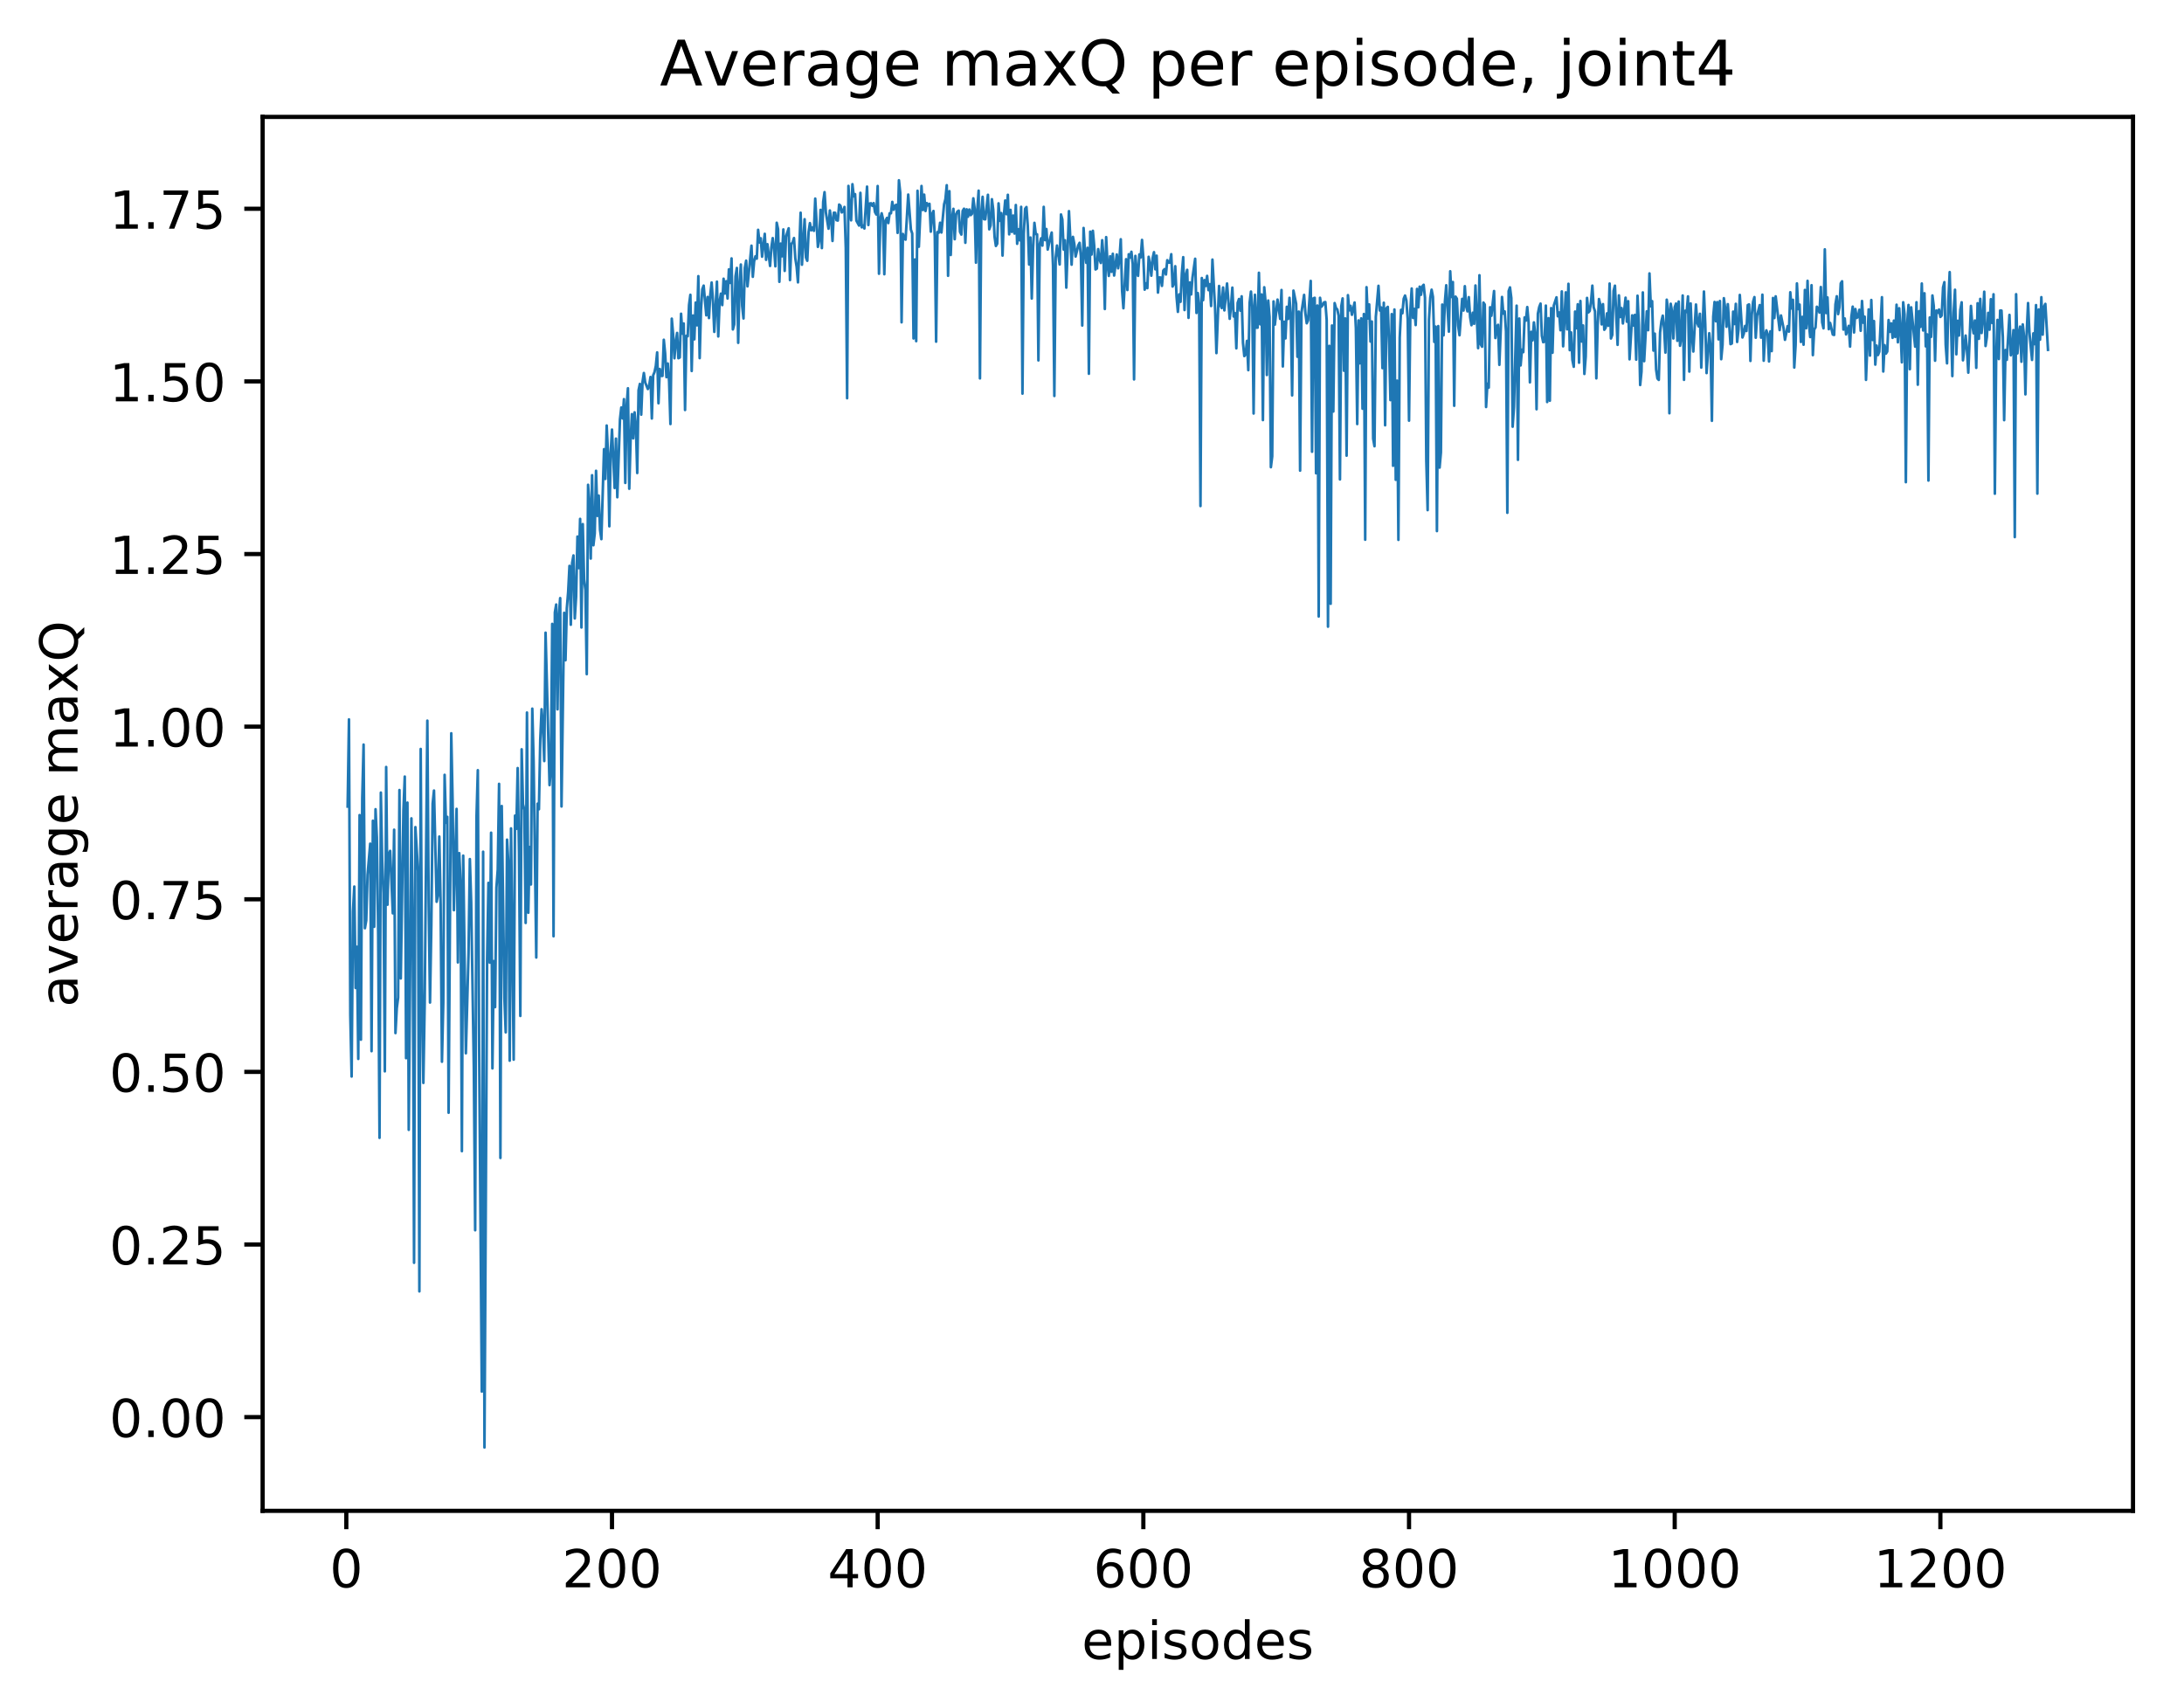 <?xml version="1.0" encoding="utf-8" standalone="no"?>
<!DOCTYPE svg PUBLIC "-//W3C//DTD SVG 1.1//EN"
  "http://www.w3.org/Graphics/SVG/1.1/DTD/svg11.dtd">
<!-- Created with matplotlib (http://matplotlib.org/) -->
<svg height="325pt" version="1.1" viewBox="0 0 417 325" width="417pt" xmlns="http://www.w3.org/2000/svg" xmlns:xlink="http://www.w3.org/1999/xlink">
 <defs>
  <style type="text/css">
*{stroke-linecap:butt;stroke-linejoin:round;}
  </style>
 </defs>
 <g id="figure_1">
  <g id="patch_1">
   <path d="M 0 325.986 
L 417.964 325.986 
L 417.964 0 
L 0 0 
z
" style="fill:#ffffff;"/>
  </g>
  <g id="axes_1">
   <g id="patch_2">
    <path d="M 50.144 288.43 
L 407.264 288.43 
L 407.264 22.318 
L 50.144 22.318 
z
" style="fill:#ffffff;"/>
   </g>
   <g id="matplotlib.axis_1">
    <g id="xtick_1">
     <g id="line2d_1">
      <defs>
       <path d="M 0 0 
L 0 3.5 
" id="m681a6d5ec5" style="stroke:#000000;stroke-width:0.8;"/>
      </defs>
      <g>
       <use style="stroke:#000000;stroke-width:0.8;" x="66.123" xlink:href="#m681a6d5ec5" y="288.43"/>
      </g>
     </g>
     <g id="text_1">
      <!-- 0 -->
      <defs>
       <path d="M 31.781 66.406 
Q 24.172 66.406 20.328 58.906 
Q 16.5 51.422 16.5 36.375 
Q 16.5 21.391 20.328 13.891 
Q 24.172 6.391 31.781 6.391 
Q 39.453 6.391 43.281 13.891 
Q 47.125 21.391 47.125 36.375 
Q 47.125 51.422 43.281 58.906 
Q 39.453 66.406 31.781 66.406 
z
M 31.781 74.219 
Q 44.047 74.219 50.516 64.516 
Q 56.984 54.828 56.984 36.375 
Q 56.984 17.969 50.516 8.266 
Q 44.047 -1.422 31.781 -1.422 
Q 19.531 -1.422 13.062 8.266 
Q 6.594 17.969 6.594 36.375 
Q 6.594 54.828 13.062 64.516 
Q 19.531 74.219 31.781 74.219 
z
" id="DejaVuSans-30"/>
      </defs>
      <g transform="translate(62.942 303.029)scale(0.1 -0.1)">
       <use xlink:href="#DejaVuSans-30"/>
      </g>
     </g>
    </g>
    <g id="xtick_2">
     <g id="line2d_2">
      <g>
       <use style="stroke:#000000;stroke-width:0.8;" x="116.85" xlink:href="#m681a6d5ec5" y="288.43"/>
      </g>
     </g>
     <g id="text_2">
      <!-- 200 -->
      <defs>
       <path d="M 19.188 8.297 
L 53.609 8.297 
L 53.609 0 
L 7.328 0 
L 7.328 8.297 
Q 12.938 14.109 22.625 23.891 
Q 32.328 33.688 34.812 36.531 
Q 39.547 41.844 41.422 45.531 
Q 43.312 49.219 43.312 52.781 
Q 43.312 58.594 39.234 62.25 
Q 35.156 65.922 28.609 65.922 
Q 23.969 65.922 18.812 64.312 
Q 13.672 62.703 7.812 59.422 
L 7.812 69.391 
Q 13.766 71.781 18.938 73 
Q 24.125 74.219 28.422 74.219 
Q 39.75 74.219 46.484 68.547 
Q 53.219 62.891 53.219 53.422 
Q 53.219 48.922 51.531 44.891 
Q 49.859 40.875 45.406 35.406 
Q 44.188 33.984 37.641 27.219 
Q 31.109 20.453 19.188 8.297 
z
" id="DejaVuSans-32"/>
      </defs>
      <g transform="translate(107.306 303.029)scale(0.1 -0.1)">
       <use xlink:href="#DejaVuSans-32"/>
       <use x="63.623" xlink:href="#DejaVuSans-30"/>
       <use x="127.246" xlink:href="#DejaVuSans-30"/>
      </g>
     </g>
    </g>
    <g id="xtick_3">
     <g id="line2d_3">
      <g>
       <use style="stroke:#000000;stroke-width:0.8;" x="167.577" xlink:href="#m681a6d5ec5" y="288.43"/>
      </g>
     </g>
     <g id="text_3">
      <!-- 400 -->
      <defs>
       <path d="M 37.797 64.312 
L 12.891 25.391 
L 37.797 25.391 
z
M 35.203 72.906 
L 47.609 72.906 
L 47.609 25.391 
L 58.016 25.391 
L 58.016 17.188 
L 47.609 17.188 
L 47.609 0 
L 37.797 0 
L 37.797 17.188 
L 4.891 17.188 
L 4.891 26.703 
z
" id="DejaVuSans-34"/>
      </defs>
      <g transform="translate(158.034 303.029)scale(0.1 -0.1)">
       <use xlink:href="#DejaVuSans-34"/>
       <use x="63.623" xlink:href="#DejaVuSans-30"/>
       <use x="127.246" xlink:href="#DejaVuSans-30"/>
      </g>
     </g>
    </g>
    <g id="xtick_4">
     <g id="line2d_4">
      <g>
       <use style="stroke:#000000;stroke-width:0.8;" x="218.305" xlink:href="#m681a6d5ec5" y="288.43"/>
      </g>
     </g>
     <g id="text_4">
      <!-- 600 -->
      <defs>
       <path d="M 33.016 40.375 
Q 26.375 40.375 22.484 35.828 
Q 18.609 31.297 18.609 23.391 
Q 18.609 15.531 22.484 10.953 
Q 26.375 6.391 33.016 6.391 
Q 39.656 6.391 43.531 10.953 
Q 47.406 15.531 47.406 23.391 
Q 47.406 31.297 43.531 35.828 
Q 39.656 40.375 33.016 40.375 
z
M 52.594 71.297 
L 52.594 62.312 
Q 48.875 64.062 45.094 64.984 
Q 41.312 65.922 37.594 65.922 
Q 27.828 65.922 22.672 59.328 
Q 17.531 52.734 16.797 39.406 
Q 19.672 43.656 24.016 45.922 
Q 28.375 48.188 33.594 48.188 
Q 44.578 48.188 50.953 41.516 
Q 57.328 34.859 57.328 23.391 
Q 57.328 12.156 50.688 5.359 
Q 44.047 -1.422 33.016 -1.422 
Q 20.359 -1.422 13.672 8.266 
Q 6.984 17.969 6.984 36.375 
Q 6.984 53.656 15.188 63.938 
Q 23.391 74.219 37.203 74.219 
Q 40.922 74.219 44.703 73.484 
Q 48.484 72.75 52.594 71.297 
z
" id="DejaVuSans-36"/>
      </defs>
      <g transform="translate(208.761 303.029)scale(0.1 -0.1)">
       <use xlink:href="#DejaVuSans-36"/>
       <use x="63.623" xlink:href="#DejaVuSans-30"/>
       <use x="127.246" xlink:href="#DejaVuSans-30"/>
      </g>
     </g>
    </g>
    <g id="xtick_5">
     <g id="line2d_5">
      <g>
       <use style="stroke:#000000;stroke-width:0.8;" x="269.032" xlink:href="#m681a6d5ec5" y="288.43"/>
      </g>
     </g>
     <g id="text_5">
      <!-- 800 -->
      <defs>
       <path d="M 31.781 34.625 
Q 24.75 34.625 20.719 30.859 
Q 16.703 27.094 16.703 20.516 
Q 16.703 13.922 20.719 10.156 
Q 24.75 6.391 31.781 6.391 
Q 38.812 6.391 42.859 10.172 
Q 46.922 13.969 46.922 20.516 
Q 46.922 27.094 42.891 30.859 
Q 38.875 34.625 31.781 34.625 
z
M 21.922 38.812 
Q 15.578 40.375 12.031 44.719 
Q 8.5 49.078 8.5 55.328 
Q 8.5 64.062 14.719 69.141 
Q 20.953 74.219 31.781 74.219 
Q 42.672 74.219 48.875 69.141 
Q 55.078 64.062 55.078 55.328 
Q 55.078 49.078 51.531 44.719 
Q 48 40.375 41.703 38.812 
Q 48.828 37.156 52.797 32.312 
Q 56.781 27.484 56.781 20.516 
Q 56.781 9.906 50.312 4.234 
Q 43.844 -1.422 31.781 -1.422 
Q 19.734 -1.422 13.25 4.234 
Q 6.781 9.906 6.781 20.516 
Q 6.781 27.484 10.781 32.312 
Q 14.797 37.156 21.922 38.812 
z
M 18.312 54.391 
Q 18.312 48.734 21.844 45.562 
Q 25.391 42.391 31.781 42.391 
Q 38.141 42.391 41.719 45.562 
Q 45.312 48.734 45.312 54.391 
Q 45.312 60.062 41.719 63.234 
Q 38.141 66.406 31.781 66.406 
Q 25.391 66.406 21.844 63.234 
Q 18.312 60.062 18.312 54.391 
z
" id="DejaVuSans-38"/>
      </defs>
      <g transform="translate(259.488 303.029)scale(0.1 -0.1)">
       <use xlink:href="#DejaVuSans-38"/>
       <use x="63.623" xlink:href="#DejaVuSans-30"/>
       <use x="127.246" xlink:href="#DejaVuSans-30"/>
      </g>
     </g>
    </g>
    <g id="xtick_6">
     <g id="line2d_6">
      <g>
       <use style="stroke:#000000;stroke-width:0.8;" x="319.759" xlink:href="#m681a6d5ec5" y="288.43"/>
      </g>
     </g>
     <g id="text_6">
      <!-- 1000 -->
      <defs>
       <path d="M 12.406 8.297 
L 28.516 8.297 
L 28.516 63.922 
L 10.984 60.406 
L 10.984 69.391 
L 28.422 72.906 
L 38.281 72.906 
L 38.281 8.297 
L 54.391 8.297 
L 54.391 0 
L 12.406 0 
z
" id="DejaVuSans-31"/>
      </defs>
      <g transform="translate(307.034 303.029)scale(0.1 -0.1)">
       <use xlink:href="#DejaVuSans-31"/>
       <use x="63.623" xlink:href="#DejaVuSans-30"/>
       <use x="127.246" xlink:href="#DejaVuSans-30"/>
       <use x="190.869" xlink:href="#DejaVuSans-30"/>
      </g>
     </g>
    </g>
    <g id="xtick_7">
     <g id="line2d_7">
      <g>
       <use style="stroke:#000000;stroke-width:0.8;" x="370.486" xlink:href="#m681a6d5ec5" y="288.43"/>
      </g>
     </g>
     <g id="text_7">
      <!-- 1200 -->
      <g transform="translate(357.761 303.029)scale(0.1 -0.1)">
       <use xlink:href="#DejaVuSans-31"/>
       <use x="63.623" xlink:href="#DejaVuSans-32"/>
       <use x="127.246" xlink:href="#DejaVuSans-30"/>
       <use x="190.869" xlink:href="#DejaVuSans-30"/>
      </g>
     </g>
    </g>
    <g id="text_8">
     <!-- episodes -->
     <defs>
      <path d="M 56.203 29.594 
L 56.203 25.203 
L 14.891 25.203 
Q 15.484 15.922 20.484 11.062 
Q 25.484 6.203 34.422 6.203 
Q 39.594 6.203 44.453 7.469 
Q 49.312 8.734 54.109 11.281 
L 54.109 2.781 
Q 49.266 0.734 44.188 -0.344 
Q 39.109 -1.422 33.891 -1.422 
Q 20.797 -1.422 13.156 6.188 
Q 5.516 13.812 5.516 26.812 
Q 5.516 40.234 12.766 48.109 
Q 20.016 56 32.328 56 
Q 43.359 56 49.781 48.891 
Q 56.203 41.797 56.203 29.594 
z
M 47.219 32.234 
Q 47.125 39.594 43.094 43.984 
Q 39.062 48.391 32.422 48.391 
Q 24.906 48.391 20.391 44.141 
Q 15.875 39.891 15.188 32.172 
z
" id="DejaVuSans-65"/>
      <path d="M 18.109 8.203 
L 18.109 -20.797 
L 9.078 -20.797 
L 9.078 54.688 
L 18.109 54.688 
L 18.109 46.391 
Q 20.953 51.266 25.266 53.625 
Q 29.594 56 35.594 56 
Q 45.562 56 51.781 48.094 
Q 58.016 40.188 58.016 27.297 
Q 58.016 14.406 51.781 6.484 
Q 45.562 -1.422 35.594 -1.422 
Q 29.594 -1.422 25.266 0.953 
Q 20.953 3.328 18.109 8.203 
z
M 48.688 27.297 
Q 48.688 37.203 44.609 42.844 
Q 40.531 48.484 33.406 48.484 
Q 26.266 48.484 22.188 42.844 
Q 18.109 37.203 18.109 27.297 
Q 18.109 17.391 22.188 11.75 
Q 26.266 6.109 33.406 6.109 
Q 40.531 6.109 44.609 11.75 
Q 48.688 17.391 48.688 27.297 
z
" id="DejaVuSans-70"/>
      <path d="M 9.422 54.688 
L 18.406 54.688 
L 18.406 0 
L 9.422 0 
z
M 9.422 75.984 
L 18.406 75.984 
L 18.406 64.594 
L 9.422 64.594 
z
" id="DejaVuSans-69"/>
      <path d="M 44.281 53.078 
L 44.281 44.578 
Q 40.484 46.531 36.375 47.5 
Q 32.281 48.484 27.875 48.484 
Q 21.188 48.484 17.844 46.438 
Q 14.5 44.391 14.5 40.281 
Q 14.5 37.156 16.891 35.375 
Q 19.281 33.594 26.516 31.984 
L 29.594 31.297 
Q 39.156 29.25 43.188 25.516 
Q 47.219 21.781 47.219 15.094 
Q 47.219 7.469 41.188 3.016 
Q 35.156 -1.422 24.609 -1.422 
Q 20.219 -1.422 15.453 -0.562 
Q 10.688 0.297 5.422 2 
L 5.422 11.281 
Q 10.406 8.688 15.234 7.391 
Q 20.062 6.109 24.812 6.109 
Q 31.156 6.109 34.562 8.281 
Q 37.984 10.453 37.984 14.406 
Q 37.984 18.062 35.516 20.016 
Q 33.062 21.969 24.703 23.781 
L 21.578 24.516 
Q 13.234 26.266 9.516 29.906 
Q 5.812 33.547 5.812 39.891 
Q 5.812 47.609 11.281 51.797 
Q 16.75 56 26.812 56 
Q 31.781 56 36.172 55.266 
Q 40.578 54.547 44.281 53.078 
z
" id="DejaVuSans-73"/>
      <path d="M 30.609 48.391 
Q 23.391 48.391 19.188 42.75 
Q 14.984 37.109 14.984 27.297 
Q 14.984 17.484 19.156 11.844 
Q 23.344 6.203 30.609 6.203 
Q 37.797 6.203 41.984 11.859 
Q 46.188 17.531 46.188 27.297 
Q 46.188 37.016 41.984 42.703 
Q 37.797 48.391 30.609 48.391 
z
M 30.609 56 
Q 42.328 56 49.016 48.375 
Q 55.719 40.766 55.719 27.297 
Q 55.719 13.875 49.016 6.219 
Q 42.328 -1.422 30.609 -1.422 
Q 18.844 -1.422 12.172 6.219 
Q 5.516 13.875 5.516 27.297 
Q 5.516 40.766 12.172 48.375 
Q 18.844 56 30.609 56 
z
" id="DejaVuSans-6f"/>
      <path d="M 45.406 46.391 
L 45.406 75.984 
L 54.391 75.984 
L 54.391 0 
L 45.406 0 
L 45.406 8.203 
Q 42.578 3.328 38.25 0.953 
Q 33.938 -1.422 27.875 -1.422 
Q 17.969 -1.422 11.734 6.484 
Q 5.516 14.406 5.516 27.297 
Q 5.516 40.188 11.734 48.094 
Q 17.969 56 27.875 56 
Q 33.938 56 38.25 53.625 
Q 42.578 51.266 45.406 46.391 
z
M 14.797 27.297 
Q 14.797 17.391 18.875 11.75 
Q 22.953 6.109 30.078 6.109 
Q 37.203 6.109 41.297 11.75 
Q 45.406 17.391 45.406 27.297 
Q 45.406 37.203 41.297 42.844 
Q 37.203 48.484 30.078 48.484 
Q 22.953 48.484 18.875 42.844 
Q 14.797 37.203 14.797 27.297 
z
" id="DejaVuSans-64"/>
     </defs>
     <g transform="translate(206.544 316.707)scale(0.1 -0.1)">
      <use xlink:href="#DejaVuSans-65"/>
      <use x="61.523" xlink:href="#DejaVuSans-70"/>
      <use x="125" xlink:href="#DejaVuSans-69"/>
      <use x="152.783" xlink:href="#DejaVuSans-73"/>
      <use x="204.883" xlink:href="#DejaVuSans-6f"/>
      <use x="266.064" xlink:href="#DejaVuSans-64"/>
      <use x="329.541" xlink:href="#DejaVuSans-65"/>
      <use x="391.064" xlink:href="#DejaVuSans-73"/>
     </g>
    </g>
   </g>
   <g id="matplotlib.axis_2">
    <g id="ytick_1">
     <g id="line2d_8">
      <defs>
       <path d="M 0 0 
L -3.5 0 
" id="md35730079f" style="stroke:#000000;stroke-width:0.8;"/>
      </defs>
      <g>
       <use style="stroke:#000000;stroke-width:0.8;" x="50.144" xlink:href="#md35730079f" y="270.544"/>
      </g>
     </g>
     <g id="text_9">
      <!-- 0.00 -->
      <defs>
       <path d="M 10.688 12.406 
L 21 12.406 
L 21 0 
L 10.688 0 
z
" id="DejaVuSans-2e"/>
      </defs>
      <g transform="translate(20.878 274.343)scale(0.1 -0.1)">
       <use xlink:href="#DejaVuSans-30"/>
       <use x="63.623" xlink:href="#DejaVuSans-2e"/>
       <use x="95.41" xlink:href="#DejaVuSans-30"/>
       <use x="159.033" xlink:href="#DejaVuSans-30"/>
      </g>
     </g>
    </g>
    <g id="ytick_2">
     <g id="line2d_9">
      <g>
       <use style="stroke:#000000;stroke-width:0.8;" x="50.144" xlink:href="#md35730079f" y="237.589"/>
      </g>
     </g>
     <g id="text_10">
      <!-- 0.25 -->
      <defs>
       <path d="M 10.797 72.906 
L 49.516 72.906 
L 49.516 64.594 
L 19.828 64.594 
L 19.828 46.734 
Q 21.969 47.469 24.109 47.828 
Q 26.266 48.188 28.422 48.188 
Q 40.625 48.188 47.75 41.5 
Q 54.891 34.812 54.891 23.391 
Q 54.891 11.625 47.562 5.094 
Q 40.234 -1.422 26.906 -1.422 
Q 22.312 -1.422 17.547 -0.641 
Q 12.797 0.141 7.719 1.703 
L 7.719 11.625 
Q 12.109 9.234 16.797 8.062 
Q 21.484 6.891 26.703 6.891 
Q 35.156 6.891 40.078 11.328 
Q 45.016 15.766 45.016 23.391 
Q 45.016 31 40.078 35.438 
Q 35.156 39.891 26.703 39.891 
Q 22.75 39.891 18.812 39.016 
Q 14.891 38.141 10.797 36.281 
z
" id="DejaVuSans-35"/>
      </defs>
      <g transform="translate(20.878 241.388)scale(0.1 -0.1)">
       <use xlink:href="#DejaVuSans-30"/>
       <use x="63.623" xlink:href="#DejaVuSans-2e"/>
       <use x="95.41" xlink:href="#DejaVuSans-32"/>
       <use x="159.033" xlink:href="#DejaVuSans-35"/>
      </g>
     </g>
    </g>
    <g id="ytick_3">
     <g id="line2d_10">
      <g>
       <use style="stroke:#000000;stroke-width:0.8;" x="50.144" xlink:href="#md35730079f" y="204.633"/>
      </g>
     </g>
     <g id="text_11">
      <!-- 0.50 -->
      <g transform="translate(20.878 208.433)scale(0.1 -0.1)">
       <use xlink:href="#DejaVuSans-30"/>
       <use x="63.623" xlink:href="#DejaVuSans-2e"/>
       <use x="95.41" xlink:href="#DejaVuSans-35"/>
       <use x="159.033" xlink:href="#DejaVuSans-30"/>
      </g>
     </g>
    </g>
    <g id="ytick_4">
     <g id="line2d_11">
      <g>
       <use style="stroke:#000000;stroke-width:0.8;" x="50.144" xlink:href="#md35730079f" y="171.678"/>
      </g>
     </g>
     <g id="text_12">
      <!-- 0.75 -->
      <defs>
       <path d="M 8.203 72.906 
L 55.078 72.906 
L 55.078 68.703 
L 28.609 0 
L 18.312 0 
L 43.219 64.594 
L 8.203 64.594 
z
" id="DejaVuSans-37"/>
      </defs>
      <g transform="translate(20.878 175.477)scale(0.1 -0.1)">
       <use xlink:href="#DejaVuSans-30"/>
       <use x="63.623" xlink:href="#DejaVuSans-2e"/>
       <use x="95.41" xlink:href="#DejaVuSans-37"/>
       <use x="159.033" xlink:href="#DejaVuSans-35"/>
      </g>
     </g>
    </g>
    <g id="ytick_5">
     <g id="line2d_12">
      <g>
       <use style="stroke:#000000;stroke-width:0.8;" x="50.144" xlink:href="#md35730079f" y="138.723"/>
      </g>
     </g>
     <g id="text_13">
      <!-- 1.00 -->
      <g transform="translate(20.878 142.522)scale(0.1 -0.1)">
       <use xlink:href="#DejaVuSans-31"/>
       <use x="63.623" xlink:href="#DejaVuSans-2e"/>
       <use x="95.41" xlink:href="#DejaVuSans-30"/>
       <use x="159.033" xlink:href="#DejaVuSans-30"/>
      </g>
     </g>
    </g>
    <g id="ytick_6">
     <g id="line2d_13">
      <g>
       <use style="stroke:#000000;stroke-width:0.8;" x="50.144" xlink:href="#md35730079f" y="105.768"/>
      </g>
     </g>
     <g id="text_14">
      <!-- 1.25 -->
      <g transform="translate(20.878 109.567)scale(0.1 -0.1)">
       <use xlink:href="#DejaVuSans-31"/>
       <use x="63.623" xlink:href="#DejaVuSans-2e"/>
       <use x="95.41" xlink:href="#DejaVuSans-32"/>
       <use x="159.033" xlink:href="#DejaVuSans-35"/>
      </g>
     </g>
    </g>
    <g id="ytick_7">
     <g id="line2d_14">
      <g>
       <use style="stroke:#000000;stroke-width:0.8;" x="50.144" xlink:href="#md35730079f" y="72.813"/>
      </g>
     </g>
     <g id="text_15">
      <!-- 1.50 -->
      <g transform="translate(20.878 76.612)scale(0.1 -0.1)">
       <use xlink:href="#DejaVuSans-31"/>
       <use x="63.623" xlink:href="#DejaVuSans-2e"/>
       <use x="95.41" xlink:href="#DejaVuSans-35"/>
       <use x="159.033" xlink:href="#DejaVuSans-30"/>
      </g>
     </g>
    </g>
    <g id="ytick_8">
     <g id="line2d_15">
      <g>
       <use style="stroke:#000000;stroke-width:0.8;" x="50.144" xlink:href="#md35730079f" y="39.857"/>
      </g>
     </g>
     <g id="text_16">
      <!-- 1.75 -->
      <g transform="translate(20.878 43.657)scale(0.1 -0.1)">
       <use xlink:href="#DejaVuSans-31"/>
       <use x="63.623" xlink:href="#DejaVuSans-2e"/>
       <use x="95.41" xlink:href="#DejaVuSans-37"/>
       <use x="159.033" xlink:href="#DejaVuSans-35"/>
      </g>
     </g>
    </g>
    <g id="text_17">
     <!-- average maxQ -->
     <defs>
      <path d="M 34.281 27.484 
Q 23.391 27.484 19.188 25 
Q 14.984 22.516 14.984 16.5 
Q 14.984 11.719 18.141 8.906 
Q 21.297 6.109 26.703 6.109 
Q 34.188 6.109 38.703 11.406 
Q 43.219 16.703 43.219 25.484 
L 43.219 27.484 
z
M 52.203 31.203 
L 52.203 0 
L 43.219 0 
L 43.219 8.297 
Q 40.141 3.328 35.547 0.953 
Q 30.953 -1.422 24.312 -1.422 
Q 15.922 -1.422 10.953 3.297 
Q 6 8.016 6 15.922 
Q 6 25.141 12.172 29.828 
Q 18.359 34.516 30.609 34.516 
L 43.219 34.516 
L 43.219 35.406 
Q 43.219 41.609 39.141 45 
Q 35.062 48.391 27.688 48.391 
Q 23 48.391 18.547 47.266 
Q 14.109 46.141 10.016 43.891 
L 10.016 52.203 
Q 14.938 54.109 19.578 55.047 
Q 24.219 56 28.609 56 
Q 40.484 56 46.344 49.844 
Q 52.203 43.703 52.203 31.203 
z
" id="DejaVuSans-61"/>
      <path d="M 2.984 54.688 
L 12.5 54.688 
L 29.594 8.797 
L 46.688 54.688 
L 56.203 54.688 
L 35.688 0 
L 23.484 0 
z
" id="DejaVuSans-76"/>
      <path d="M 41.109 46.297 
Q 39.594 47.172 37.812 47.578 
Q 36.031 48 33.891 48 
Q 26.266 48 22.188 43.047 
Q 18.109 38.094 18.109 28.812 
L 18.109 0 
L 9.078 0 
L 9.078 54.688 
L 18.109 54.688 
L 18.109 46.188 
Q 20.953 51.172 25.484 53.578 
Q 30.031 56 36.531 56 
Q 37.453 56 38.578 55.875 
Q 39.703 55.766 41.062 55.516 
z
" id="DejaVuSans-72"/>
      <path d="M 45.406 27.984 
Q 45.406 37.75 41.375 43.109 
Q 37.359 48.484 30.078 48.484 
Q 22.859 48.484 18.828 43.109 
Q 14.797 37.75 14.797 27.984 
Q 14.797 18.266 18.828 12.891 
Q 22.859 7.516 30.078 7.516 
Q 37.359 7.516 41.375 12.891 
Q 45.406 18.266 45.406 27.984 
z
M 54.391 6.781 
Q 54.391 -7.172 48.188 -13.984 
Q 42 -20.797 29.203 -20.797 
Q 24.469 -20.797 20.266 -20.094 
Q 16.062 -19.391 12.109 -17.922 
L 12.109 -9.188 
Q 16.062 -11.328 19.922 -12.344 
Q 23.781 -13.375 27.781 -13.375 
Q 36.625 -13.375 41.016 -8.766 
Q 45.406 -4.156 45.406 5.172 
L 45.406 9.625 
Q 42.625 4.781 38.281 2.391 
Q 33.938 0 27.875 0 
Q 17.828 0 11.672 7.656 
Q 5.516 15.328 5.516 27.984 
Q 5.516 40.672 11.672 48.328 
Q 17.828 56 27.875 56 
Q 33.938 56 38.281 53.609 
Q 42.625 51.219 45.406 46.391 
L 45.406 54.688 
L 54.391 54.688 
z
" id="DejaVuSans-67"/>
      <path id="DejaVuSans-20"/>
      <path d="M 52 44.188 
Q 55.375 50.25 60.062 53.125 
Q 64.75 56 71.094 56 
Q 79.641 56 84.281 50.016 
Q 88.922 44.047 88.922 33.016 
L 88.922 0 
L 79.891 0 
L 79.891 32.719 
Q 79.891 40.578 77.094 44.375 
Q 74.312 48.188 68.609 48.188 
Q 61.625 48.188 57.562 43.547 
Q 53.516 38.922 53.516 30.906 
L 53.516 0 
L 44.484 0 
L 44.484 32.719 
Q 44.484 40.625 41.703 44.406 
Q 38.922 48.188 33.109 48.188 
Q 26.219 48.188 22.156 43.531 
Q 18.109 38.875 18.109 30.906 
L 18.109 0 
L 9.078 0 
L 9.078 54.688 
L 18.109 54.688 
L 18.109 46.188 
Q 21.188 51.219 25.484 53.609 
Q 29.781 56 35.688 56 
Q 41.656 56 45.828 52.969 
Q 50 49.953 52 44.188 
z
" id="DejaVuSans-6d"/>
      <path d="M 54.891 54.688 
L 35.109 28.078 
L 55.906 0 
L 45.312 0 
L 29.391 21.484 
L 13.484 0 
L 2.875 0 
L 24.125 28.609 
L 4.688 54.688 
L 15.281 54.688 
L 29.781 35.203 
L 44.281 54.688 
z
" id="DejaVuSans-78"/>
      <path d="M 39.406 66.219 
Q 28.656 66.219 22.328 58.203 
Q 16.016 50.203 16.016 36.375 
Q 16.016 22.609 22.328 14.594 
Q 28.656 6.594 39.406 6.594 
Q 50.141 6.594 56.422 14.594 
Q 62.703 22.609 62.703 36.375 
Q 62.703 50.203 56.422 58.203 
Q 50.141 66.219 39.406 66.219 
z
M 53.219 1.312 
L 66.219 -12.891 
L 54.297 -12.891 
L 43.5 -1.219 
Q 41.891 -1.312 41.031 -1.359 
Q 40.188 -1.422 39.406 -1.422 
Q 24.031 -1.422 14.812 8.859 
Q 5.609 19.141 5.609 36.375 
Q 5.609 53.656 14.812 63.938 
Q 24.031 74.219 39.406 74.219 
Q 54.734 74.219 63.906 63.938 
Q 73.094 53.656 73.094 36.375 
Q 73.094 23.688 67.984 14.641 
Q 62.891 5.609 53.219 1.312 
z
" id="DejaVuSans-51"/>
     </defs>
     <g transform="translate(14.798 192.263)rotate(-90)scale(0.1 -0.1)">
      <use xlink:href="#DejaVuSans-61"/>
      <use x="61.279" xlink:href="#DejaVuSans-76"/>
      <use x="120.459" xlink:href="#DejaVuSans-65"/>
      <use x="181.982" xlink:href="#DejaVuSans-72"/>
      <use x="223.096" xlink:href="#DejaVuSans-61"/>
      <use x="284.375" xlink:href="#DejaVuSans-67"/>
      <use x="347.852" xlink:href="#DejaVuSans-65"/>
      <use x="409.375" xlink:href="#DejaVuSans-20"/>
      <use x="441.162" xlink:href="#DejaVuSans-6d"/>
      <use x="538.574" xlink:href="#DejaVuSans-61"/>
      <use x="599.854" xlink:href="#DejaVuSans-78"/>
      <use x="659.033" xlink:href="#DejaVuSans-51"/>
     </g>
    </g>
   </g>
   <g id="line2d_16">
    <path clip-path="url(#p4d6a2b3461)" d="M 66.376 153.979 
L 66.63 137.338 
L 66.884 193.819 
L 67.137 205.518 
L 67.391 174.021 
L 67.645 169.252 
L 67.898 188.606 
L 68.152 180.743 
L 68.406 202.156 
L 68.659 155.607 
L 68.913 198.48 
L 69.166 152.377 
L 69.42 142.149 
L 69.674 177.205 
L 69.927 175.724 
L 70.181 167.015 
L 70.688 161.066 
L 70.942 200.678 
L 71.196 156.688 
L 71.449 176.93 
L 71.703 154.488 
L 71.956 159.865 
L 72.21 178.497 
L 72.464 217.224 
L 72.717 151.314 
L 72.971 164.139 
L 73.225 170.54 
L 73.478 204.529 
L 73.732 146.426 
L 73.986 172.714 
L 74.239 163.087 
L 74.493 162.443 
L 75 174.361 
L 75.254 158.401 
L 75.507 197.225 
L 75.761 192.465 
L 76.015 190.448 
L 76.268 150.827 
L 76.522 186.789 
L 77.029 154.723 
L 77.283 148.255 
L 77.536 202.013 
L 77.79 153.223 
L 78.044 215.695 
L 78.551 156.232 
L 78.805 176.742 
L 79.058 241.077 
L 79.312 157.904 
L 79.819 166.334 
L 80.073 246.534 
L 80.326 142.984 
L 80.58 188.705 
L 80.834 206.738 
L 81.087 191.6 
L 81.595 137.578 
L 81.848 172.213 
L 82.102 191.391 
L 82.356 176.663 
L 82.609 153.429 
L 82.863 150.923 
L 83.37 172.154 
L 83.624 170.87 
L 83.877 159.708 
L 84.131 172.728 
L 84.385 202.694 
L 84.638 191.395 
L 84.892 147.923 
L 85.146 157.084 
L 85.399 155.944 
L 85.653 212.431 
L 86.16 139.99 
L 86.414 152.688 
L 86.667 173.764 
L 87.175 154.422 
L 87.428 183.735 
L 87.682 162.869 
L 87.936 168.396 
L 88.189 219.765 
L 88.443 163.35 
L 88.95 201.079 
L 89.457 182.07 
L 89.711 164.007 
L 89.965 172.218 
L 90.472 203.892 
L 90.726 234.864 
L 90.979 156.036 
L 91.233 147.037 
L 91.486 200.159 
L 91.994 265.66 
L 92.247 162.602 
L 92.501 276.334 
L 93.008 183.103 
L 93.262 168.548 
L 93.516 183.782 
L 93.769 158.968 
L 94.023 203.963 
L 94.276 183.477 
L 94.53 192.272 
L 94.784 169.427 
L 95.037 166.044 
L 95.291 149.645 
L 95.545 221.062 
L 95.798 153.873 
L 96.306 190.576 
L 96.559 197.082 
L 96.813 160.297 
L 97.066 164.78 
L 97.32 202.495 
L 97.574 158.147 
L 98.081 202.297 
L 98.335 155.707 
L 98.588 158.231 
L 98.842 146.631 
L 99.096 162.62 
L 99.349 193.948 
L 99.603 143.046 
L 99.856 153.514 
L 100.11 154.628 
L 100.364 176.2 
L 100.617 136.031 
L 100.871 174.25 
L 101.125 161.703 
L 101.378 168.851 
L 101.632 135.287 
L 101.886 145.415 
L 102.393 182.795 
L 102.646 153.421 
L 102.9 154.493 
L 103.154 141.219 
L 103.407 135.4 
L 103.661 138.437 
L 103.915 145.289 
L 104.168 120.786 
L 104.929 149.883 
L 105.183 146.773 
L 105.436 119.109 
L 105.69 178.74 
L 105.944 116.913 
L 106.197 115.408 
L 106.451 135.417 
L 106.705 117.388 
L 106.958 114.186 
L 107.212 153.963 
L 107.719 116.993 
L 107.973 126.047 
L 108.226 116.138 
L 108.48 113.031 
L 108.734 108.034 
L 108.987 119.267 
L 109.241 107.48 
L 109.495 106.038 
L 109.748 118.066 
L 110.002 113.913 
L 110.256 102.43 
L 110.509 108.455 
L 110.763 99.063 
L 111.016 119.794 
L 111.27 100.059 
L 111.524 110.649 
L 111.777 112.63 
L 112.031 128.701 
L 112.285 92.554 
L 112.538 96.063 
L 112.792 106.635 
L 113.046 90.724 
L 113.299 104.098 
L 113.553 101.863 
L 113.806 89.881 
L 114.06 98.493 
L 114.314 94.616 
L 114.567 101.143 
L 114.821 102.928 
L 115.328 85.746 
L 115.582 91.437 
L 115.836 81.237 
L 116.089 86.574 
L 116.343 100.476 
L 116.596 86.516 
L 116.85 82.013 
L 117.357 93.161 
L 117.611 83.737 
L 117.865 94.931 
L 118.372 80.07 
L 118.626 77.797 
L 118.879 79.886 
L 119.133 76.201 
L 119.386 92.196 
L 119.64 77.528 
L 119.894 74.124 
L 120.147 93.305 
L 120.401 83.969 
L 120.655 79.059 
L 120.908 83.682 
L 121.162 78.718 
L 121.416 81.43 
L 121.669 90.302 
L 121.923 74.505 
L 122.176 73.291 
L 122.43 79.162 
L 122.684 72.889 
L 122.937 71.211 
L 123.191 73.017 
L 123.698 74.266 
L 123.952 73.611 
L 124.206 71.971 
L 124.459 79.893 
L 124.713 71.649 
L 124.966 71.041 
L 125.22 69.862 
L 125.474 67.278 
L 125.727 76.986 
L 125.981 70.44 
L 126.235 71.754 
L 126.488 71.765 
L 126.742 64.865 
L 126.996 67.461 
L 127.249 72.007 
L 127.503 69.403 
L 127.756 72.818 
L 128.01 80.954 
L 128.264 60.834 
L 128.517 63.769 
L 128.771 68.395 
L 129.025 65.291 
L 129.278 63.559 
L 129.532 68.387 
L 129.786 68.246 
L 130.039 59.894 
L 130.293 63.7 
L 130.546 61.757 
L 130.8 78.27 
L 131.054 64.096 
L 131.307 64.193 
L 131.561 58.228 
L 131.815 56.282 
L 132.068 70.827 
L 132.322 60.239 
L 132.576 64.782 
L 132.829 57.764 
L 133.083 62.108 
L 133.336 52.72 
L 133.59 68.37 
L 133.844 59.046 
L 134.097 55.223 
L 134.351 54.528 
L 134.858 60.198 
L 135.112 56.693 
L 135.366 60.719 
L 135.619 56.265 
L 135.873 53.933 
L 136.126 57.432 
L 136.38 63.357 
L 136.887 53.772 
L 137.141 64.232 
L 137.395 57.624 
L 137.648 56.055 
L 137.902 58.245 
L 138.156 53.209 
L 138.409 56.044 
L 138.663 53.685 
L 138.916 56.987 
L 139.17 51.426 
L 139.424 54.005 
L 139.677 49.335 
L 139.931 62.89 
L 140.185 61.935 
L 140.438 52.758 
L 140.692 51.152 
L 140.946 65.449 
L 141.199 54.429 
L 141.453 50.5 
L 141.706 58.384 
L 141.96 60.796 
L 142.214 51.141 
L 142.467 49.761 
L 142.721 54.667 
L 143.482 46.903 
L 143.736 52.845 
L 143.989 49.887 
L 144.243 48.924 
L 144.496 49.379 
L 144.75 43.875 
L 145.004 46.288 
L 145.257 45.488 
L 145.511 49.003 
L 146.018 44.638 
L 146.272 49.602 
L 146.526 46.621 
L 147.033 50.777 
L 147.286 47.231 
L 147.54 45.459 
L 147.794 47.477 
L 148.047 50.844 
L 148.301 42.524 
L 148.555 43.738 
L 148.808 53.8 
L 149.062 46.51 
L 149.316 48.933 
L 149.569 43.799 
L 149.823 51.716 
L 150.076 45.162 
L 150.584 43.582 
L 150.837 53.469 
L 151.091 46.573 
L 151.345 46.293 
L 151.598 45.443 
L 151.852 49.302 
L 152.106 50.926 
L 152.359 53.904 
L 152.866 40.608 
L 153.12 50.534 
L 153.627 41.855 
L 153.881 49.156 
L 154.135 49.784 
L 154.388 44.27 
L 154.642 42.594 
L 154.896 43.969 
L 155.149 43.432 
L 155.403 44.064 
L 155.656 37.917 
L 156.164 47.13 
L 156.417 45.841 
L 156.671 40.068 
L 156.925 47.363 
L 157.178 38.521 
L 157.432 36.683 
L 157.686 40.557 
L 158.193 43.66 
L 158.446 40.182 
L 158.7 41.791 
L 158.954 46.001 
L 159.207 40.604 
L 159.461 40.624 
L 159.715 42.034 
L 159.968 42.107 
L 160.222 39.052 
L 160.476 39.278 
L 160.729 40.555 
L 160.983 40.294 
L 161.236 39.506 
L 161.49 47.354 
L 161.744 76.024 
L 161.997 35.491 
L 162.251 39.954 
L 162.505 42.06 
L 162.758 35.166 
L 163.012 37.489 
L 163.266 37.07 
L 163.519 42.125 
L 164.026 43.062 
L 164.28 36.814 
L 164.534 43.396 
L 164.787 43.046 
L 165.041 43.621 
L 165.548 35.627 
L 165.802 42.956 
L 166.056 38.861 
L 166.309 38.803 
L 166.563 39.296 
L 166.816 38.778 
L 167.07 40.489 
L 167.324 40.952 
L 167.577 35.513 
L 167.831 52.259 
L 168.085 41.75 
L 168.338 40.717 
L 168.592 41.83 
L 168.846 52.355 
L 169.099 42.107 
L 169.353 41.602 
L 169.606 42.588 
L 169.86 40.729 
L 170.114 40.715 
L 170.367 38.542 
L 170.621 40.046 
L 170.875 39.293 
L 171.128 39.091 
L 171.382 44.458 
L 171.636 34.414 
L 171.889 36.804 
L 172.143 61.535 
L 172.396 44.666 
L 172.65 45.545 
L 172.904 45.75 
L 173.411 37.145 
L 173.918 43.826 
L 174.172 44.572 
L 174.426 64.612 
L 174.679 49.533 
L 174.933 65.126 
L 175.186 36.421 
L 175.44 47.101 
L 175.947 35.505 
L 176.201 40.098 
L 176.455 37.158 
L 176.708 40.281 
L 176.962 38.776 
L 177.216 39.228 
L 177.469 38.912 
L 177.723 44.227 
L 177.976 40.85 
L 178.23 40.277 
L 178.484 45.126 
L 178.737 65.228 
L 178.991 44.305 
L 179.245 44.423 
L 179.498 42.522 
L 179.752 44.388 
L 180.259 38.992 
L 180.513 38.027 
L 180.766 35.359 
L 181.02 52.649 
L 181.274 36.498 
L 181.527 48.678 
L 181.781 41.544 
L 182.035 39.863 
L 182.288 45.668 
L 182.542 40.931 
L 182.796 40.396 
L 183.049 40.21 
L 183.303 44.272 
L 183.556 44.784 
L 183.81 40.26 
L 184.064 39.846 
L 184.317 46.349 
L 184.571 39.957 
L 184.825 41.37 
L 185.078 39.997 
L 185.332 41.069 
L 185.586 40.825 
L 185.839 37.863 
L 186.093 39.85 
L 186.346 50.148 
L 186.6 40.065 
L 186.854 36.401 
L 187.107 72.238 
L 187.361 40.508 
L 187.615 37.569 
L 187.868 41.839 
L 188.122 41.87 
L 188.629 37.187 
L 188.883 43.776 
L 189.136 43.045 
L 189.39 38.031 
L 189.644 40.052 
L 189.897 45.205 
L 190.151 46.956 
L 190.405 46.523 
L 190.658 38.82 
L 190.912 42.154 
L 191.166 40.681 
L 191.419 48.792 
L 191.673 41.126 
L 191.926 38.279 
L 192.18 40.896 
L 192.434 37.187 
L 192.687 44.736 
L 192.941 40.066 
L 193.195 44.267 
L 193.448 41.156 
L 193.702 44.583 
L 193.956 39.139 
L 194.209 46.542 
L 194.463 43.761 
L 194.716 45.882 
L 194.97 39.489 
L 195.224 75.147 
L 195.477 44.602 
L 195.731 39.853 
L 195.985 39.526 
L 196.238 43.126 
L 196.492 50.499 
L 196.746 45.345 
L 196.999 56.991 
L 197.253 47.286 
L 197.506 42.544 
L 197.76 44.676 
L 198.014 44.736 
L 198.267 68.802 
L 198.521 46.605 
L 198.775 45.492 
L 199.028 46.887 
L 199.282 39.493 
L 199.536 45.845 
L 199.789 43.723 
L 200.043 47.642 
L 200.55 45.333 
L 200.804 44.393 
L 201.057 50.741 
L 201.311 75.593 
L 201.565 49.195 
L 201.818 46.874 
L 202.326 50.489 
L 202.579 40.944 
L 202.833 41.89 
L 203.086 47.652 
L 203.34 45.868 
L 203.594 54.913 
L 204.101 40.307 
L 204.608 50.529 
L 204.862 45.221 
L 205.116 46.542 
L 205.369 48.978 
L 205.876 46.842 
L 206.13 46.352 
L 206.384 48.912 
L 206.637 62.145 
L 206.891 43.522 
L 207.145 47.87 
L 207.398 50.17 
L 207.652 47.308 
L 207.906 71.353 
L 208.159 44.226 
L 208.413 48.595 
L 208.666 44.062 
L 208.92 46.913 
L 209.174 51.441 
L 209.427 51.271 
L 209.681 47.559 
L 209.935 49.525 
L 210.188 50.201 
L 210.442 45.855 
L 210.696 48.972 
L 210.949 58.991 
L 211.203 45.268 
L 211.456 50.343 
L 211.71 52.675 
L 211.964 48.921 
L 212.217 51.9 
L 212.471 48.452 
L 212.725 52.601 
L 213.232 48.581 
L 213.486 51.222 
L 213.739 49.438 
L 213.993 45.677 
L 214.246 55.538 
L 214.5 58.849 
L 215.007 49.484 
L 215.261 55.367 
L 215.515 48.54 
L 215.768 49.182 
L 216.022 48.064 
L 216.276 50.392 
L 216.529 72.43 
L 216.783 48.855 
L 217.036 51.807 
L 217.29 52.667 
L 217.544 48.571 
L 217.797 49.154 
L 218.051 45.8 
L 218.305 49.236 
L 218.558 55.297 
L 218.812 54.094 
L 219.066 55.009 
L 219.319 49.024 
L 219.573 50.411 
L 219.826 52.634 
L 220.08 49.295 
L 220.334 48.144 
L 220.587 51.413 
L 220.841 48.81 
L 221.095 55.857 
L 221.348 52.965 
L 221.602 52.986 
L 221.856 54.579 
L 222.109 51.65 
L 222.363 51.377 
L 222.616 52.402 
L 222.87 49.673 
L 223.124 50.127 
L 223.377 50.136 
L 223.631 48.528 
L 223.885 54.699 
L 224.138 54.168 
L 224.392 50.825 
L 224.646 56.665 
L 224.899 59.539 
L 225.153 56.194 
L 225.406 57.613 
L 225.66 52.127 
L 225.914 49.094 
L 226.167 59.191 
L 226.421 52.559 
L 226.675 51.515 
L 226.928 60.676 
L 227.182 53.922 
L 227.436 56.209 
L 227.689 52.995 
L 228.196 49.401 
L 228.45 59.748 
L 228.704 55.95 
L 228.957 58.086 
L 229.211 96.607 
L 229.465 53.076 
L 229.718 57.298 
L 229.972 53.477 
L 230.226 54.59 
L 230.479 52.669 
L 230.733 55.386 
L 230.986 54.247 
L 231.24 58.42 
L 231.494 49.558 
L 232.001 58.884 
L 232.255 67.412 
L 232.762 54.595 
L 233.016 58.226 
L 233.269 58.811 
L 233.523 54.885 
L 233.776 59.256 
L 234.284 54.122 
L 234.791 60.862 
L 235.045 58.423 
L 235.298 54.907 
L 235.552 60.42 
L 235.806 59.775 
L 236.059 66.498 
L 236.313 57.824 
L 236.566 57.085 
L 236.82 59.313 
L 237.074 56.571 
L 237.327 65.457 
L 237.581 67.977 
L 237.835 67.646 
L 238.088 65.074 
L 238.342 70.668 
L 238.596 57.811 
L 238.849 55.663 
L 239.103 58.534 
L 239.356 78.943 
L 239.61 56.273 
L 239.864 62.558 
L 240.117 62.557 
L 240.371 52.072 
L 240.625 61.913 
L 240.878 56.215 
L 241.132 80.197 
L 241.386 54.843 
L 241.639 57.717 
L 241.893 71.594 
L 242.146 57.372 
L 242.4 60.519 
L 242.654 89.187 
L 242.907 87.127 
L 243.161 57.541 
L 243.415 61.974 
L 243.922 57.192 
L 244.429 60.886 
L 244.683 55.363 
L 244.936 69.96 
L 245.19 61.421 
L 245.444 64.601 
L 245.697 58.566 
L 245.951 60.898 
L 246.205 56.853 
L 246.458 60.31 
L 246.712 75.484 
L 246.966 55.478 
L 247.473 57.999 
L 247.726 68.11 
L 247.98 59.489 
L 248.234 89.849 
L 248.487 59.718 
L 248.995 56.297 
L 249.248 59.818 
L 249.502 61.718 
L 249.756 61.156 
L 250.263 53.63 
L 250.516 86.24 
L 250.77 56.952 
L 251.024 56.854 
L 251.277 90.353 
L 251.531 58.327 
L 251.785 117.692 
L 252.038 56.851 
L 252.292 58.568 
L 252.546 58.263 
L 252.799 57.731 
L 253.053 57.665 
L 253.306 61.08 
L 253.56 119.636 
L 253.814 66.024 
L 254.067 115.271 
L 254.321 62.143 
L 254.575 78.563 
L 254.828 57.864 
L 255.082 58.806 
L 255.336 59.076 
L 255.589 60.279 
L 255.843 91.525 
L 256.096 58.492 
L 256.35 56.968 
L 256.604 70.78 
L 256.857 60.788 
L 257.111 86.992 
L 257.365 56.349 
L 257.618 59.25 
L 257.872 58.386 
L 258.126 60.096 
L 258.633 57.752 
L 258.886 62.681 
L 259.14 80.957 
L 259.394 61.169 
L 259.647 69.364 
L 259.901 60.779 
L 260.155 78.023 
L 260.408 59.95 
L 260.662 103.035 
L 260.916 54.827 
L 261.169 60.808 
L 261.423 58.115 
L 261.676 65.205 
L 261.93 61.379 
L 262.184 83.739 
L 262.437 85.19 
L 262.691 60.485 
L 263.198 54.563 
L 263.452 59.28 
L 263.706 58.69 
L 263.959 70.277 
L 264.213 57.797 
L 264.466 81.186 
L 264.72 58.849 
L 264.974 58.585 
L 265.227 65.711 
L 265.481 76.382 
L 265.735 59.965 
L 265.988 88.924 
L 266.242 59.086 
L 266.496 91.598 
L 266.749 72.672 
L 267.003 103.067 
L 267.256 64.458 
L 267.51 59.15 
L 267.764 59.806 
L 268.017 57.025 
L 268.271 56.426 
L 268.525 57.377 
L 268.778 60.92 
L 269.032 80.31 
L 269.286 59.213 
L 269.539 55.076 
L 269.793 60.694 
L 270.046 58.972 
L 270.3 62.057 
L 270.554 55.16 
L 270.807 58.665 
L 271.061 54.727 
L 271.315 56.281 
L 271.568 54.672 
L 271.822 54.369 
L 272.076 56.823 
L 272.329 87.879 
L 272.583 97.39 
L 272.836 61.052 
L 273.09 56.863 
L 273.344 55.304 
L 273.597 56.67 
L 273.851 65.273 
L 274.105 62.356 
L 274.358 101.391 
L 274.612 62.25 
L 274.866 89.272 
L 275.119 86.372 
L 275.373 58.146 
L 275.626 64.02 
L 275.88 57.645 
L 276.134 54.459 
L 276.641 63.317 
L 276.895 51.789 
L 277.148 56.7 
L 277.402 53.843 
L 277.656 77.466 
L 277.909 56.625 
L 278.163 57.022 
L 278.416 62.193 
L 278.67 64 
L 279.177 57.059 
L 279.431 59.284 
L 279.685 54.636 
L 279.938 58.481 
L 280.192 59.445 
L 280.446 56.729 
L 280.699 60.544 
L 280.953 62.085 
L 281.206 59.704 
L 281.46 61.818 
L 281.714 54.503 
L 282.221 66.464 
L 282.475 52.548 
L 282.728 65.74 
L 282.982 66.192 
L 283.236 57.764 
L 283.489 58.137 
L 283.743 77.7 
L 283.996 73.252 
L 284.25 74 
L 284.504 58.655 
L 284.757 60.284 
L 285.265 55.561 
L 285.518 64.532 
L 285.772 62.394 
L 286.026 62.008 
L 286.279 69.65 
L 286.786 56.696 
L 287.04 59.881 
L 287.294 59.446 
L 287.547 63.261 
L 287.801 97.897 
L 288.055 55.568 
L 288.308 54.863 
L 288.562 56.905 
L 288.816 81.465 
L 289.069 77.689 
L 289.576 58.354 
L 289.83 87.788 
L 290.084 60.811 
L 290.337 69.761 
L 290.591 66.749 
L 290.845 67.225 
L 291.098 60.601 
L 291.352 61.202 
L 291.606 58.62 
L 291.859 61.553 
L 292.113 72.993 
L 292.366 63.357 
L 292.62 64.986 
L 292.874 61.548 
L 293.127 63.816 
L 293.381 78.129 
L 293.635 59.874 
L 293.888 58.628 
L 294.142 57.962 
L 294.396 64.112 
L 294.649 65.328 
L 294.903 65.225 
L 295.156 58.342 
L 295.41 76.749 
L 295.664 60.739 
L 295.917 76.502 
L 296.171 58.816 
L 296.425 67.34 
L 296.678 58.321 
L 297.186 56.762 
L 297.439 60.377 
L 297.693 59.647 
L 297.946 63.045 
L 298.2 55.635 
L 298.454 66.113 
L 298.961 55.811 
L 299.215 62.875 
L 299.468 54.182 
L 299.722 66.85 
L 299.976 63.457 
L 300.229 68.734 
L 300.483 70.019 
L 300.736 59.48 
L 300.99 62.672 
L 301.244 58.087 
L 301.497 69.248 
L 301.751 57.462 
L 302.005 65.196 
L 302.258 62.133 
L 302.512 71.392 
L 302.766 68.094 
L 303.019 56.873 
L 303.273 59.651 
L 303.526 59.377 
L 303.78 57.609 
L 304.034 54.53 
L 304.287 58.653 
L 304.541 59.446 
L 304.795 72.23 
L 305.048 62.189 
L 305.302 57.091 
L 305.556 58.201 
L 305.809 61.929 
L 306.063 58.057 
L 306.316 62.955 
L 306.57 62.576 
L 306.824 59.82 
L 307.077 62.196 
L 307.331 54.131 
L 307.585 64.622 
L 307.838 63.932 
L 308.092 55.53 
L 308.346 54.54 
L 308.853 65.831 
L 309.106 56.391 
L 309.36 60.529 
L 309.614 58.814 
L 309.867 61.752 
L 310.375 56.83 
L 310.628 61.42 
L 310.882 57.507 
L 311.136 68.595 
L 311.643 60.201 
L 311.896 62.145 
L 312.15 60.12 
L 312.404 68.66 
L 312.657 56.456 
L 312.911 61.959 
L 313.165 73.502 
L 313.418 70.933 
L 313.672 55.825 
L 313.926 68.95 
L 314.433 59.438 
L 314.686 63.035 
L 314.94 52.199 
L 315.194 58.476 
L 315.447 57.496 
L 315.701 66.928 
L 315.955 63.695 
L 316.208 70.539 
L 316.462 72.255 
L 316.716 72.528 
L 316.969 63.467 
L 317.223 61.334 
L 317.476 60.263 
L 317.73 62.627 
L 317.984 67.311 
L 318.237 57.214 
L 318.491 59.151 
L 318.745 78.895 
L 318.998 57.988 
L 319.252 59.515 
L 319.506 64.619 
L 319.759 58.649 
L 320.013 57.947 
L 320.266 65.067 
L 320.52 57.574 
L 320.774 66.007 
L 321.027 64.405 
L 321.281 56.412 
L 321.535 72.513 
L 321.788 59.318 
L 322.042 59.585 
L 322.296 56.581 
L 322.549 70.936 
L 322.803 57.929 
L 323.056 64.182 
L 323.31 67.111 
L 323.817 58.135 
L 324.071 61.634 
L 324.325 62.314 
L 324.578 59.905 
L 324.832 70.175 
L 325.339 55.656 
L 325.593 61.901 
L 325.846 71.226 
L 326.354 63.614 
L 326.607 66.183 
L 326.861 80.336 
L 327.115 60.449 
L 327.368 57.647 
L 327.622 61.344 
L 327.876 57.673 
L 328.129 64.788 
L 328.383 57.461 
L 328.636 68.573 
L 328.89 65.841 
L 329.144 56.926 
L 329.397 58.837 
L 329.651 62.385 
L 329.905 58.067 
L 330.412 65.699 
L 330.666 65.576 
L 330.919 59.492 
L 331.173 61.863 
L 331.426 58.004 
L 331.68 65.282 
L 331.934 62.951 
L 332.187 56.306 
L 332.695 64.425 
L 332.948 63.706 
L 333.202 62.221 
L 333.456 63.196 
L 333.709 58.237 
L 333.963 58.115 
L 334.216 68.904 
L 334.47 60.135 
L 334.724 57.61 
L 334.977 56.719 
L 335.231 64.474 
L 335.485 60.278 
L 335.992 58.248 
L 336.246 64.459 
L 336.499 56.26 
L 336.753 68.866 
L 337.006 63.973 
L 337.26 63.066 
L 337.514 63.815 
L 337.767 69.005 
L 338.021 63.262 
L 338.275 67.033 
L 338.528 56.883 
L 338.782 60.717 
L 339.036 56.579 
L 339.796 63.015 
L 340.05 60.225 
L 340.557 62.746 
L 340.811 64.873 
L 341.318 62.26 
L 341.572 63.311 
L 341.826 55.795 
L 342.079 58.89 
L 342.333 57.238 
L 342.586 70.168 
L 342.84 65.928 
L 343.094 54.108 
L 343.347 59.017 
L 343.601 58.143 
L 343.855 65.279 
L 344.108 60.498 
L 344.362 65.807 
L 344.616 55.354 
L 344.869 62.664 
L 345.123 53.615 
L 345.376 61.676 
L 345.63 64.347 
L 345.884 54.448 
L 346.137 67.799 
L 346.391 62.909 
L 346.645 62.514 
L 346.898 58.561 
L 347.152 58.888 
L 347.406 59.68 
L 347.659 54.797 
L 347.913 61.533 
L 348.166 62.677 
L 348.42 47.601 
L 348.674 59.765 
L 348.927 56.784 
L 349.181 62.844 
L 349.435 61.648 
L 349.942 63.864 
L 350.196 63.947 
L 350.449 58.087 
L 350.703 56.561 
L 350.956 59.969 
L 351.21 58.668 
L 351.464 54.094 
L 351.717 53.7 
L 351.971 62.914 
L 352.225 60.8 
L 352.478 63.835 
L 352.986 62.21 
L 353.239 66.167 
L 353.493 60.483 
L 353.746 58.54 
L 354 63.469 
L 354.254 58.998 
L 354.507 60.69 
L 354.761 60.482 
L 355.015 59.137 
L 355.268 63.148 
L 355.522 57.464 
L 355.776 61.619 
L 356.029 60.452 
L 356.283 72.519 
L 356.79 59.069 
L 357.044 67.89 
L 357.297 57.273 
L 357.551 64.908 
L 357.805 61.297 
L 358.058 69.606 
L 358.312 65.973 
L 358.566 67.782 
L 358.819 67.146 
L 359.326 56.74 
L 359.58 70.924 
L 359.834 65.893 
L 360.087 67.51 
L 360.341 67.102 
L 360.595 61.093 
L 360.848 63.347 
L 361.102 61.737 
L 361.356 64.494 
L 361.609 61.21 
L 361.863 64.322 
L 362.116 58.175 
L 362.37 65.346 
L 362.624 58.845 
L 362.877 63.064 
L 363.131 69.173 
L 363.385 57.706 
L 363.638 59.993 
L 363.892 92.055 
L 364.146 61.798 
L 364.399 58.22 
L 364.653 70.481 
L 364.906 58.673 
L 365.667 66.179 
L 365.921 57.702 
L 366.175 73.442 
L 366.428 59.409 
L 366.682 62.417 
L 366.936 54.126 
L 367.189 63.088 
L 367.443 55.986 
L 367.696 66.127 
L 367.95 63.83 
L 368.204 91.741 
L 368.457 60.611 
L 368.711 64.311 
L 368.965 56.407 
L 369.218 58.424 
L 369.472 68.862 
L 369.726 59.276 
L 369.979 59.722 
L 370.233 59.088 
L 370.486 60.505 
L 370.74 60.24 
L 370.994 54.871 
L 371.247 53.864 
L 371.501 65.808 
L 371.755 69.365 
L 372.008 57.36 
L 372.262 51.948 
L 372.769 71.798 
L 373.023 59.642 
L 373.276 55.317 
L 373.53 67.641 
L 373.784 61.236 
L 374.037 64.058 
L 374.291 59.17 
L 374.545 57.711 
L 374.798 68.786 
L 375.306 64.062 
L 375.559 66.845 
L 375.813 71.144 
L 376.32 58.404 
L 376.574 61.982 
L 376.827 63.63 
L 377.081 61.188 
L 377.335 70.224 
L 377.588 57.891 
L 377.842 64.679 
L 378.096 57.06 
L 378.349 63.58 
L 378.603 60.874 
L 378.856 55.691 
L 379.11 66.057 
L 379.364 64.33 
L 379.617 59.731 
L 379.871 62.938 
L 380.125 57.122 
L 380.378 61.658 
L 380.632 56.183 
L 380.886 94.255 
L 381.139 67.787 
L 381.393 61.069 
L 381.646 68.542 
L 381.9 59.28 
L 382.154 59.295 
L 382.407 64.306 
L 382.661 80.214 
L 382.915 66.824 
L 383.168 68.702 
L 383.676 60.118 
L 383.929 67.825 
L 384.183 66.728 
L 384.436 63.017 
L 384.69 102.537 
L 384.944 56.168 
L 385.197 67.461 
L 385.451 63.767 
L 385.705 62.348 
L 385.958 69.056 
L 386.212 61.932 
L 386.466 64.305 
L 386.719 75.288 
L 386.973 63.367 
L 387.226 57.856 
L 387.48 63.425 
L 387.987 68.714 
L 388.241 63.637 
L 388.495 65.7 
L 388.748 58.245 
L 389.002 94.234 
L 389.256 59.081 
L 389.509 64.852 
L 389.763 56.734 
L 390.016 63.888 
L 390.27 58.556 
L 390.524 58.015 
L 391.031 66.785 
L 391.031 66.785 
" style="fill:none;stroke:#1f77b4;stroke-linecap:square;stroke-width:0.5;"/>
   </g>
   <g id="patch_3">
    <path d="M 50.144 288.43 
L 50.144 22.318 
" style="fill:none;stroke:#000000;stroke-linecap:square;stroke-linejoin:miter;stroke-width:0.8;"/>
   </g>
   <g id="patch_4">
    <path d="M 407.264 288.43 
L 407.264 22.318 
" style="fill:none;stroke:#000000;stroke-linecap:square;stroke-linejoin:miter;stroke-width:0.8;"/>
   </g>
   <g id="patch_5">
    <path d="M 50.144 288.43 
L 407.264 288.43 
" style="fill:none;stroke:#000000;stroke-linecap:square;stroke-linejoin:miter;stroke-width:0.8;"/>
   </g>
   <g id="patch_6">
    <path d="M 50.144 22.318 
L 407.264 22.318 
" style="fill:none;stroke:#000000;stroke-linecap:square;stroke-linejoin:miter;stroke-width:0.8;"/>
   </g>
   <g id="text_18">
    <!-- Average maxQ per episode, joint4 -->
    <defs>
     <path d="M 34.188 63.188 
L 20.797 26.906 
L 47.609 26.906 
z
M 28.609 72.906 
L 39.797 72.906 
L 67.578 0 
L 57.328 0 
L 50.688 18.703 
L 17.828 18.703 
L 11.188 0 
L 0.781 0 
z
" id="DejaVuSans-41"/>
     <path d="M 11.719 12.406 
L 22.016 12.406 
L 22.016 4 
L 14.016 -11.625 
L 7.719 -11.625 
L 11.719 4 
z
" id="DejaVuSans-2c"/>
     <path d="M 9.422 54.688 
L 18.406 54.688 
L 18.406 -0.984 
Q 18.406 -11.422 14.422 -16.109 
Q 10.453 -20.797 1.609 -20.797 
L -1.812 -20.797 
L -1.812 -13.188 
L 0.594 -13.188 
Q 5.719 -13.188 7.562 -10.812 
Q 9.422 -8.453 9.422 -0.984 
z
M 9.422 75.984 
L 18.406 75.984 
L 18.406 64.594 
L 9.422 64.594 
z
" id="DejaVuSans-6a"/>
     <path d="M 54.891 33.016 
L 54.891 0 
L 45.906 0 
L 45.906 32.719 
Q 45.906 40.484 42.875 44.328 
Q 39.844 48.188 33.797 48.188 
Q 26.516 48.188 22.312 43.547 
Q 18.109 38.922 18.109 30.906 
L 18.109 0 
L 9.078 0 
L 9.078 54.688 
L 18.109 54.688 
L 18.109 46.188 
Q 21.344 51.125 25.703 53.562 
Q 30.078 56 35.797 56 
Q 45.219 56 50.047 50.172 
Q 54.891 44.344 54.891 33.016 
z
" id="DejaVuSans-6e"/>
     <path d="M 18.312 70.219 
L 18.312 54.688 
L 36.812 54.688 
L 36.812 47.703 
L 18.312 47.703 
L 18.312 18.016 
Q 18.312 11.328 20.141 9.422 
Q 21.969 7.516 27.594 7.516 
L 36.812 7.516 
L 36.812 0 
L 27.594 0 
Q 17.188 0 13.234 3.875 
Q 9.281 7.766 9.281 18.016 
L 9.281 47.703 
L 2.688 47.703 
L 2.688 54.688 
L 9.281 54.688 
L 9.281 70.219 
z
" id="DejaVuSans-74"/>
    </defs>
    <g transform="translate(125.976 16.318)scale(0.12 -0.12)">
     <use xlink:href="#DejaVuSans-41"/>
     <use x="68.33" xlink:href="#DejaVuSans-76"/>
     <use x="127.51" xlink:href="#DejaVuSans-65"/>
     <use x="189.033" xlink:href="#DejaVuSans-72"/>
     <use x="230.146" xlink:href="#DejaVuSans-61"/>
     <use x="291.426" xlink:href="#DejaVuSans-67"/>
     <use x="354.902" xlink:href="#DejaVuSans-65"/>
     <use x="416.426" xlink:href="#DejaVuSans-20"/>
     <use x="448.213" xlink:href="#DejaVuSans-6d"/>
     <use x="545.625" xlink:href="#DejaVuSans-61"/>
     <use x="606.904" xlink:href="#DejaVuSans-78"/>
     <use x="666.084" xlink:href="#DejaVuSans-51"/>
     <use x="744.795" xlink:href="#DejaVuSans-20"/>
     <use x="776.582" xlink:href="#DejaVuSans-70"/>
     <use x="840.059" xlink:href="#DejaVuSans-65"/>
     <use x="901.582" xlink:href="#DejaVuSans-72"/>
     <use x="942.695" xlink:href="#DejaVuSans-20"/>
     <use x="974.482" xlink:href="#DejaVuSans-65"/>
     <use x="1036.006" xlink:href="#DejaVuSans-70"/>
     <use x="1099.482" xlink:href="#DejaVuSans-69"/>
     <use x="1127.266" xlink:href="#DejaVuSans-73"/>
     <use x="1179.365" xlink:href="#DejaVuSans-6f"/>
     <use x="1240.547" xlink:href="#DejaVuSans-64"/>
     <use x="1304.023" xlink:href="#DejaVuSans-65"/>
     <use x="1365.547" xlink:href="#DejaVuSans-2c"/>
     <use x="1397.334" xlink:href="#DejaVuSans-20"/>
     <use x="1429.121" xlink:href="#DejaVuSans-6a"/>
     <use x="1456.904" xlink:href="#DejaVuSans-6f"/>
     <use x="1518.086" xlink:href="#DejaVuSans-69"/>
     <use x="1545.869" xlink:href="#DejaVuSans-6e"/>
     <use x="1609.248" xlink:href="#DejaVuSans-74"/>
     <use x="1648.457" xlink:href="#DejaVuSans-34"/>
    </g>
   </g>
  </g>
 </g>
 <defs>
  <clipPath id="p4d6a2b3461">
   <rect height="266.112" width="357.12" x="50.144" y="22.318"/>
  </clipPath>
 </defs>
</svg>
